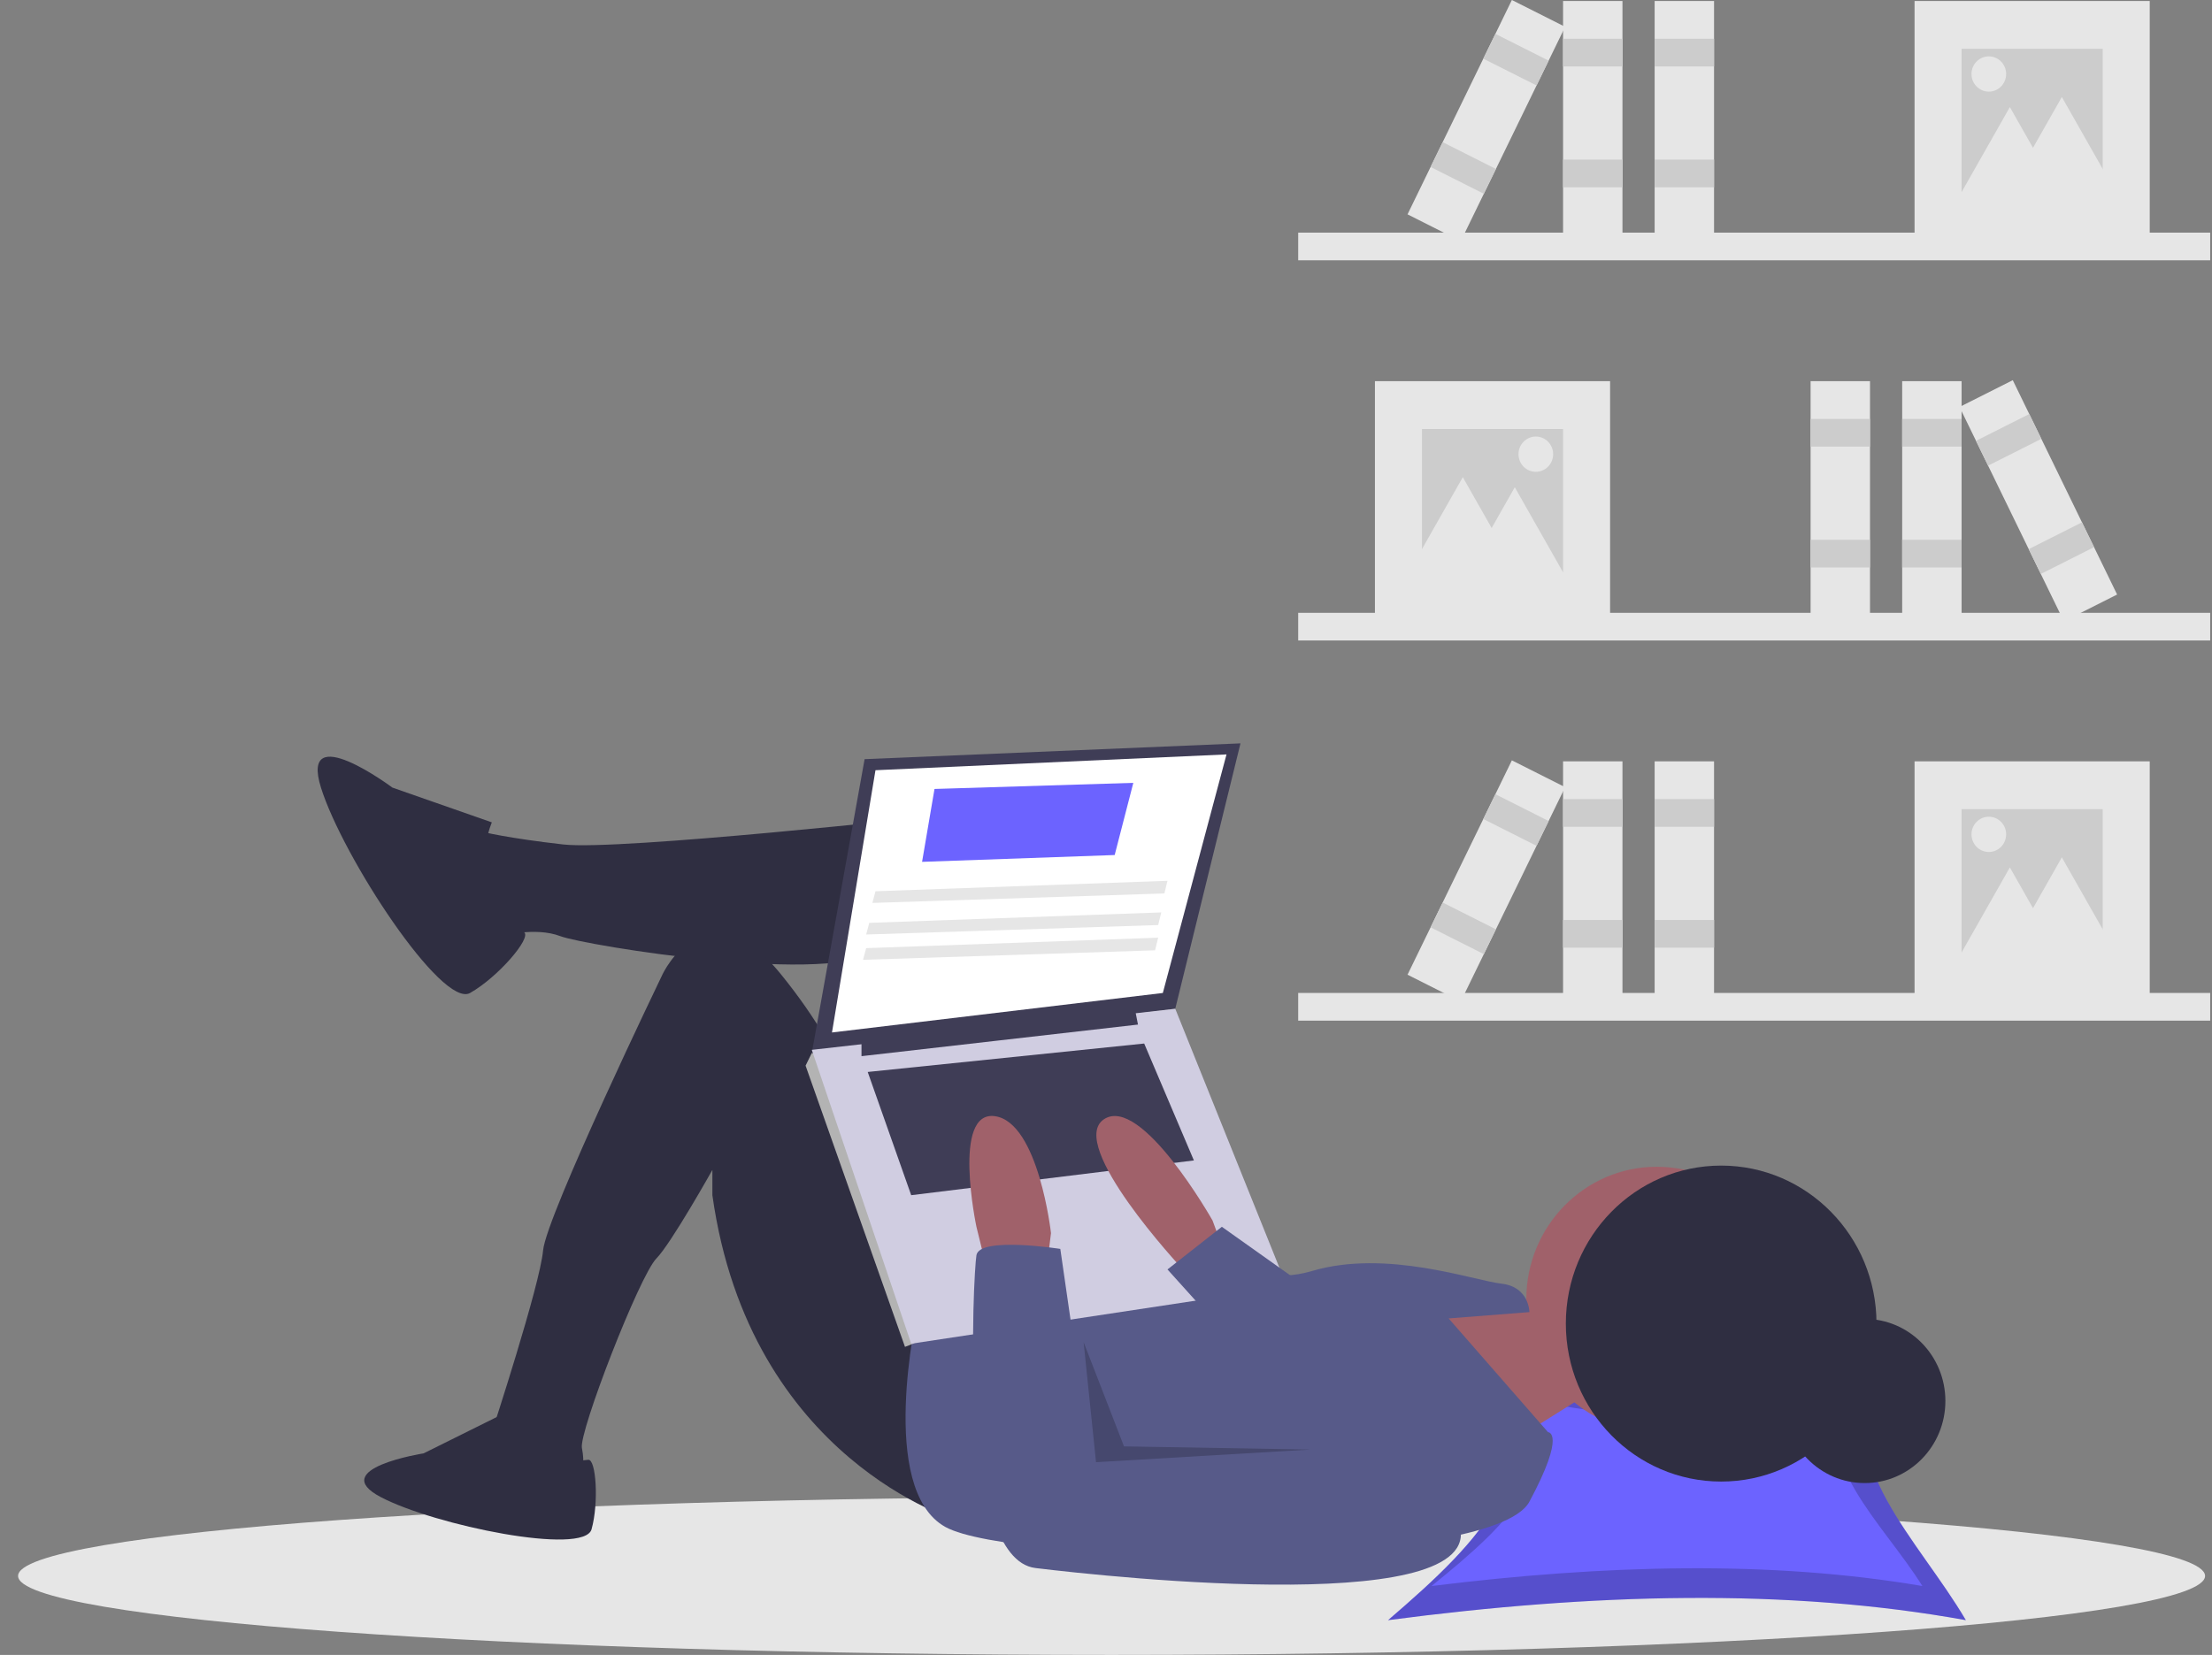 <svg width="612" height="458" viewBox="0 0 612 458" fill="none" xmlns="http://www.w3.org/2000/svg">
<rect x="0" y="0" width="612" height="458" fill="#808080" stroke="none"/>
<g clip-path="url(#clip0)">
<path d="M616 169.591H359.174V177.255H616V169.591Z" fill="#E6E6E6"/>
<path d="M445.468 105.487H380.405V171.681H445.468V105.487Z" fill="#E6E6E6"/>
<path d="M432.455 118.726H393.418V158.442H432.455V118.726Z" fill="#CCCCCC"/>
<path d="M542.719 105.487H526.282V171.681H542.719V105.487Z" fill="#E6E6E6"/>
<path d="M542.719 115.939H526.282V123.603H542.719V115.939Z" fill="#CCCCCC"/>
<path d="M542.719 149.384H526.282V157.049H542.719V149.384Z" fill="#CCCCCC"/>
<path d="M517.379 105.487H500.942V171.681H517.379V105.487Z" fill="#E6E6E6"/>
<path d="M517.379 115.939H500.942V123.603H517.379V115.939Z" fill="#CCCCCC"/>
<path d="M517.379 149.384H500.942V157.049H517.379V149.384Z" fill="#CCCCCC"/>
<path d="M556.881 105.214L542.151 112.633L571.019 171.955L585.749 164.535L556.881 105.214Z" fill="#E6E6E6"/>
<path d="M561.439 114.58L546.709 122L550.052 128.869L564.782 121.449L561.439 114.58Z" fill="#CCCCCC"/>
<path d="M576.025 144.553L561.295 151.973L564.637 158.842L579.368 151.422L576.025 144.553Z" fill="#CCCCCC"/>
<path d="M404.718 132.058L412.996 146.644L421.273 161.23H404.718H388.163L396.44 146.644L404.718 132.058Z" fill="#E6E6E6"/>
<path d="M419.1 134.845L427.377 149.431L435.655 164.017H419.1H402.546L410.823 149.431L419.1 134.845Z" fill="#E6E6E6"/>
<path d="M424.922 130.571C427.569 130.571 429.716 128.388 429.716 125.694C429.716 123 427.569 120.816 424.922 120.816C422.274 120.816 420.127 123 420.127 125.694C420.127 128.388 422.274 130.571 424.922 130.571Z" fill="#E6E6E6"/>
<path d="M359.174 72.042L616 72.042V64.377L359.174 64.377V72.042Z" fill="#E6E6E6"/>
<path d="M529.706 66.468L594.769 66.468V0.274L529.706 0.274V66.468Z" fill="#E6E6E6"/>
<path d="M542.719 53.229L581.757 53.229V13.512L542.719 13.512V53.229Z" fill="#CCCCCC"/>
<path d="M432.455 66.468H448.892V0.274H432.455V66.468Z" fill="#E6E6E6"/>
<path d="M432.455 18.39L448.892 18.39V10.725L432.455 10.725V18.39Z" fill="#CCCCCC"/>
<path d="M432.455 51.835H448.892V44.171H432.455V51.835Z" fill="#CCCCCC"/>
<path d="M457.795 66.468H474.232V0.274H457.795V66.468Z" fill="#E6E6E6"/>
<path d="M457.795 18.39L474.232 18.39V10.725L457.795 10.725V18.39Z" fill="#CCCCCC"/>
<path d="M457.795 51.835H474.232V44.171H457.795V51.835Z" fill="#CCCCCC"/>
<path d="M389.425 59.322L404.156 66.741L433.023 7.42L418.293 2.85474e-05L389.425 59.322Z" fill="#E6E6E6"/>
<path d="M410.392 16.235L425.123 23.655L428.465 16.786L413.735 9.367L410.392 16.235Z" fill="#CCCCCC"/>
<path d="M395.807 46.209L410.537 53.628L413.879 46.759L399.149 39.34L395.807 46.209Z" fill="#CCCCCC"/>
<path d="M570.456 26.844L562.179 41.43L553.902 56.016H570.456H587.011L578.733 41.43L570.456 26.844Z" fill="#E6E6E6"/>
<path d="M556.074 29.631L547.797 44.217L539.519 58.803H556.074H572.629L564.352 44.217L556.074 29.631Z" fill="#E6E6E6"/>
<path d="M550.253 25.358C552.9 25.358 555.047 23.174 555.047 20.48C555.047 17.787 552.9 15.603 550.253 15.603C547.605 15.603 545.458 17.787 545.458 20.48C545.458 23.174 547.605 25.358 550.253 25.358Z" fill="#E6E6E6"/>
<path d="M359.174 282.469L616 282.469V274.804L359.174 274.804V282.469Z" fill="#E6E6E6"/>
<path d="M529.706 276.895H594.769V210.701H529.706V276.895Z" fill="#E6E6E6"/>
<path d="M542.719 263.656H581.757V223.94H542.719V263.656Z" fill="#CCCCCC"/>
<path d="M432.455 276.895H448.892V210.701H432.455V276.895Z" fill="#E6E6E6"/>
<path d="M432.455 228.817H448.892V221.152H432.455V228.817Z" fill="#CCCCCC"/>
<path d="M432.455 262.262H448.892V254.598H432.455V262.262Z" fill="#CCCCCC"/>
<path d="M457.795 276.895H474.232V210.701H457.795V276.895Z" fill="#E6E6E6"/>
<path d="M457.795 228.817H474.232V221.152H457.795V228.817Z" fill="#CCCCCC"/>
<path d="M457.795 262.262H474.232V254.598H457.795V262.262Z" fill="#CCCCCC"/>
<path d="M389.425 269.749L404.156 277.168L433.023 217.847L418.293 210.427L389.425 269.749Z" fill="#E6E6E6"/>
<path d="M410.392 226.662L425.123 234.082L428.465 227.213L413.735 219.794L410.392 226.662Z" fill="#CCCCCC"/>
<path d="M395.806 256.636L410.537 264.055L413.879 257.186L399.149 249.767L395.806 256.636Z" fill="#CCCCCC"/>
<path d="M570.456 237.271L562.179 251.857L553.902 266.443H570.456H587.011L578.733 251.857L570.456 237.271Z" fill="#E6E6E6"/>
<path d="M556.074 240.058L547.797 254.644L539.519 269.231H556.074H572.629L564.352 254.644L556.074 240.058Z" fill="#E6E6E6"/>
<path d="M550.253 235.785C552.9 235.785 555.047 233.601 555.047 230.907C555.047 228.214 552.9 226.03 550.253 226.03C547.605 226.03 545.458 228.214 545.458 230.907C545.458 233.601 547.605 235.785 550.253 235.785Z" fill="#E6E6E6"/>
<path d="M307.541 458C474.63 458 610.082 448.213 610.082 436.139C610.082 424.066 474.63 414.278 307.541 414.278C140.452 414.278 5 424.066 5 436.139C5 448.213 140.452 458 307.541 458Z" fill="#E6E6E6"/>
<path d="M543.901 448.381C494.57 439.448 440.623 440.933 384.036 448.381C409.828 426.229 432.087 404.076 406.296 381.924C456.606 392.483 463.652 391.415 519.618 381.924C506.637 404.076 530.92 426.229 543.901 448.381Z" fill="#6C63FF"/>
<path opacity="0.2" d="M543.901 448.381C494.57 439.448 440.623 440.933 384.036 448.381C409.828 426.229 432.087 404.076 406.296 381.924C456.606 392.483 463.652 391.415 519.618 381.924C506.637 404.076 530.92 426.229 543.901 448.381Z" fill="black"/>
<path d="M531.868 438.93C489.963 431.8 444.138 432.985 396.069 438.93C417.978 421.248 436.887 403.565 414.977 385.883C457.714 394.312 463.7 393.458 511.24 385.883C500.214 403.565 520.842 421.248 531.868 438.93Z" fill="#6C63FF"/>
<path d="M515.907 410.439C528.239 410.439 538.235 400.269 538.235 387.723C538.235 375.177 528.239 365.006 515.907 365.006C503.576 365.006 493.579 375.177 493.579 387.723C493.579 400.269 503.576 410.439 515.907 410.439Z" fill="#2F2E41"/>
<path d="M414.547 361.374L430.018 363.998L437.754 386.733L415.407 400.725L389.622 361.374H413.688H414.547Z" fill="#A0616A"/>
<path d="M458.382 396.352C478.319 396.352 494.481 379.909 494.481 359.626C494.481 339.342 478.319 322.899 458.382 322.899C438.445 322.899 422.283 339.342 422.283 359.626C422.283 379.909 438.445 396.352 458.382 396.352Z" fill="#A0616A"/>
<path d="M258.98 225.837C258.98 225.837 171.312 235.456 155.841 233.707C140.37 231.958 133.494 230.209 133.494 230.209C133.494 230.209 123.18 244.2 128.337 250.321C131.225 253.848 134.72 256.811 138.651 259.065C138.651 259.065 148.105 256.442 154.981 259.065C161.857 261.689 231.476 273.056 243.509 262.563C255.542 252.07 258.98 225.837 258.98 225.837Z" fill="#2F2E41"/>
<path d="M264.996 420.836C264.996 420.836 207.41 404.222 197.096 330.769V323.774C197.096 323.774 185.703 344.11 181.626 348.258C176.898 353.067 160.138 396.352 160.998 400.724C161.857 405.096 160.998 406.845 160.998 406.845L136.073 404.222V396.352C136.073 396.352 149.395 355.691 150.254 346.072C151.114 336.453 183.345 269.559 183.345 269.559C183.345 269.559 195.377 244.2 216.005 269.559C236.633 294.917 238.352 312.406 238.352 312.406L264.996 364.872L264.996 420.836Z" fill="#2F2E41"/>
<path d="M136.072 227.586L108.569 217.967C108.569 217.967 82.784 198.729 88.8 217.967C94.817 237.204 122.321 279.177 130.056 274.805C137.791 270.433 147.095 259.58 145.021 258.011C142.948 256.442 129.197 245.074 136.072 227.586Z" fill="#2F2E41"/>
<path d="M139.397 391.19L117.195 402.221C117.195 402.221 90.345 406.424 105.319 414.303C120.293 422.183 161.599 430.588 163.665 423.234C165.73 415.879 164.911 403.674 162.739 403.998C160.567 404.322 145.593 405.898 139.397 391.19Z" fill="#2F2E41"/>
<path d="M253.823 363.124C253.823 363.124 242.649 412.092 261.558 422.585C280.467 433.078 412.829 434.827 423.143 415.59C433.456 396.352 428.3 396.352 428.3 396.352L400.796 364.872L423.143 363.124C423.143 363.124 423.143 356.128 415.407 355.254C407.672 354.379 383.606 345.635 362.978 351.756C342.35 357.877 330.318 339.514 330.318 339.514L253.823 363.124Z" fill="#575A89"/>
<path d="M239.212 210.097L224.6 291.42L325.161 279.178L343.21 205.725L239.212 210.097Z" fill="#3F3D56"/>
<path d="M242.22 213.157L230.187 285.736L321.723 274.806L339.342 208.785L242.22 213.157Z" fill="white"/>
<path d="M228.038 292.294L224.6 291.42L222.881 294.917L250.385 372.742L252.972 371.736L253.823 366.622L228.038 292.294Z" fill="#B3B3B3"/>
<path d="M224.6 290.545L252.104 371.868L356.102 356.128L325.161 279.178L224.6 290.545Z" fill="#D0CDE1"/>
<path d="M238.352 287.922V292.294L314.847 283.55L313.987 279.178L238.352 287.922Z" fill="#3F3D56"/>
<path d="M240.071 296.666L252.104 330.769L330.318 321.151L316.566 288.796L240.071 296.666Z" fill="#3F3D56"/>
<path d="M338.053 344.76L335.475 337.765C335.475 337.765 315.706 302.787 305.392 309.783C295.078 316.778 326.88 350.881 326.88 350.881H337.193L338.053 344.76Z" fill="#A0616A"/>
<path d="M272.732 350.007L270.153 339.514C270.153 339.514 263.277 307.159 275.31 308.908C287.343 310.657 290.781 341.263 290.781 341.263L289.921 348.258L272.732 350.007Z" fill="#A0616A"/>
<path d="M293.359 345.635C293.359 345.635 271.013 342.137 270.153 347.384C269.294 352.63 264.996 431.33 286.483 433.953C307.971 436.576 414.548 447.944 403.374 420.836C392.201 393.729 375.011 397.227 375.011 397.227L301.954 405.097L293.359 345.635Z" fill="#575A89"/>
<path d="M360.829 355.691L338.053 339.514L323.012 351.319L341.921 372.305L360.829 355.691Z" fill="#575A89"/>
<path opacity="0.2" d="M299.806 371.431L303.243 404.66L362.549 401.162L310.979 400.287L299.806 371.431Z" fill="black"/>
<path d="M476.201 410.021C499.935 410.021 519.176 390.446 519.176 366.299C519.176 342.152 499.935 322.577 476.201 322.577C452.467 322.577 433.227 342.152 433.227 366.299C433.227 390.446 452.467 410.021 476.201 410.021Z" fill="#2F2E41"/>
<path d="M255.112 238.516L308.401 236.629L313.558 216.655L258.55 218.344L255.112 238.516Z" fill="#6C63FF"/>
<path d="M241.361 249.884L322.152 247.26L323.012 243.763L242.22 246.657L241.361 249.884Z" fill="#E6E6E6"/>
<path d="M239.641 258.628L320.434 256.005L321.293 252.507L240.501 255.401L239.641 258.628Z" fill="#E6E6E6"/>
<path d="M238.782 265.623L319.574 263.001L320.434 259.503L239.641 262.396L238.782 265.623Z" fill="#E6E6E6"/>
</g>
<defs>
<clipPath id="clip0">
<rect width="611" height="458" fill="white" transform="matrix(-1 0 0 1 611.5 0)"/>
</clipPath>
</defs>
</svg>
